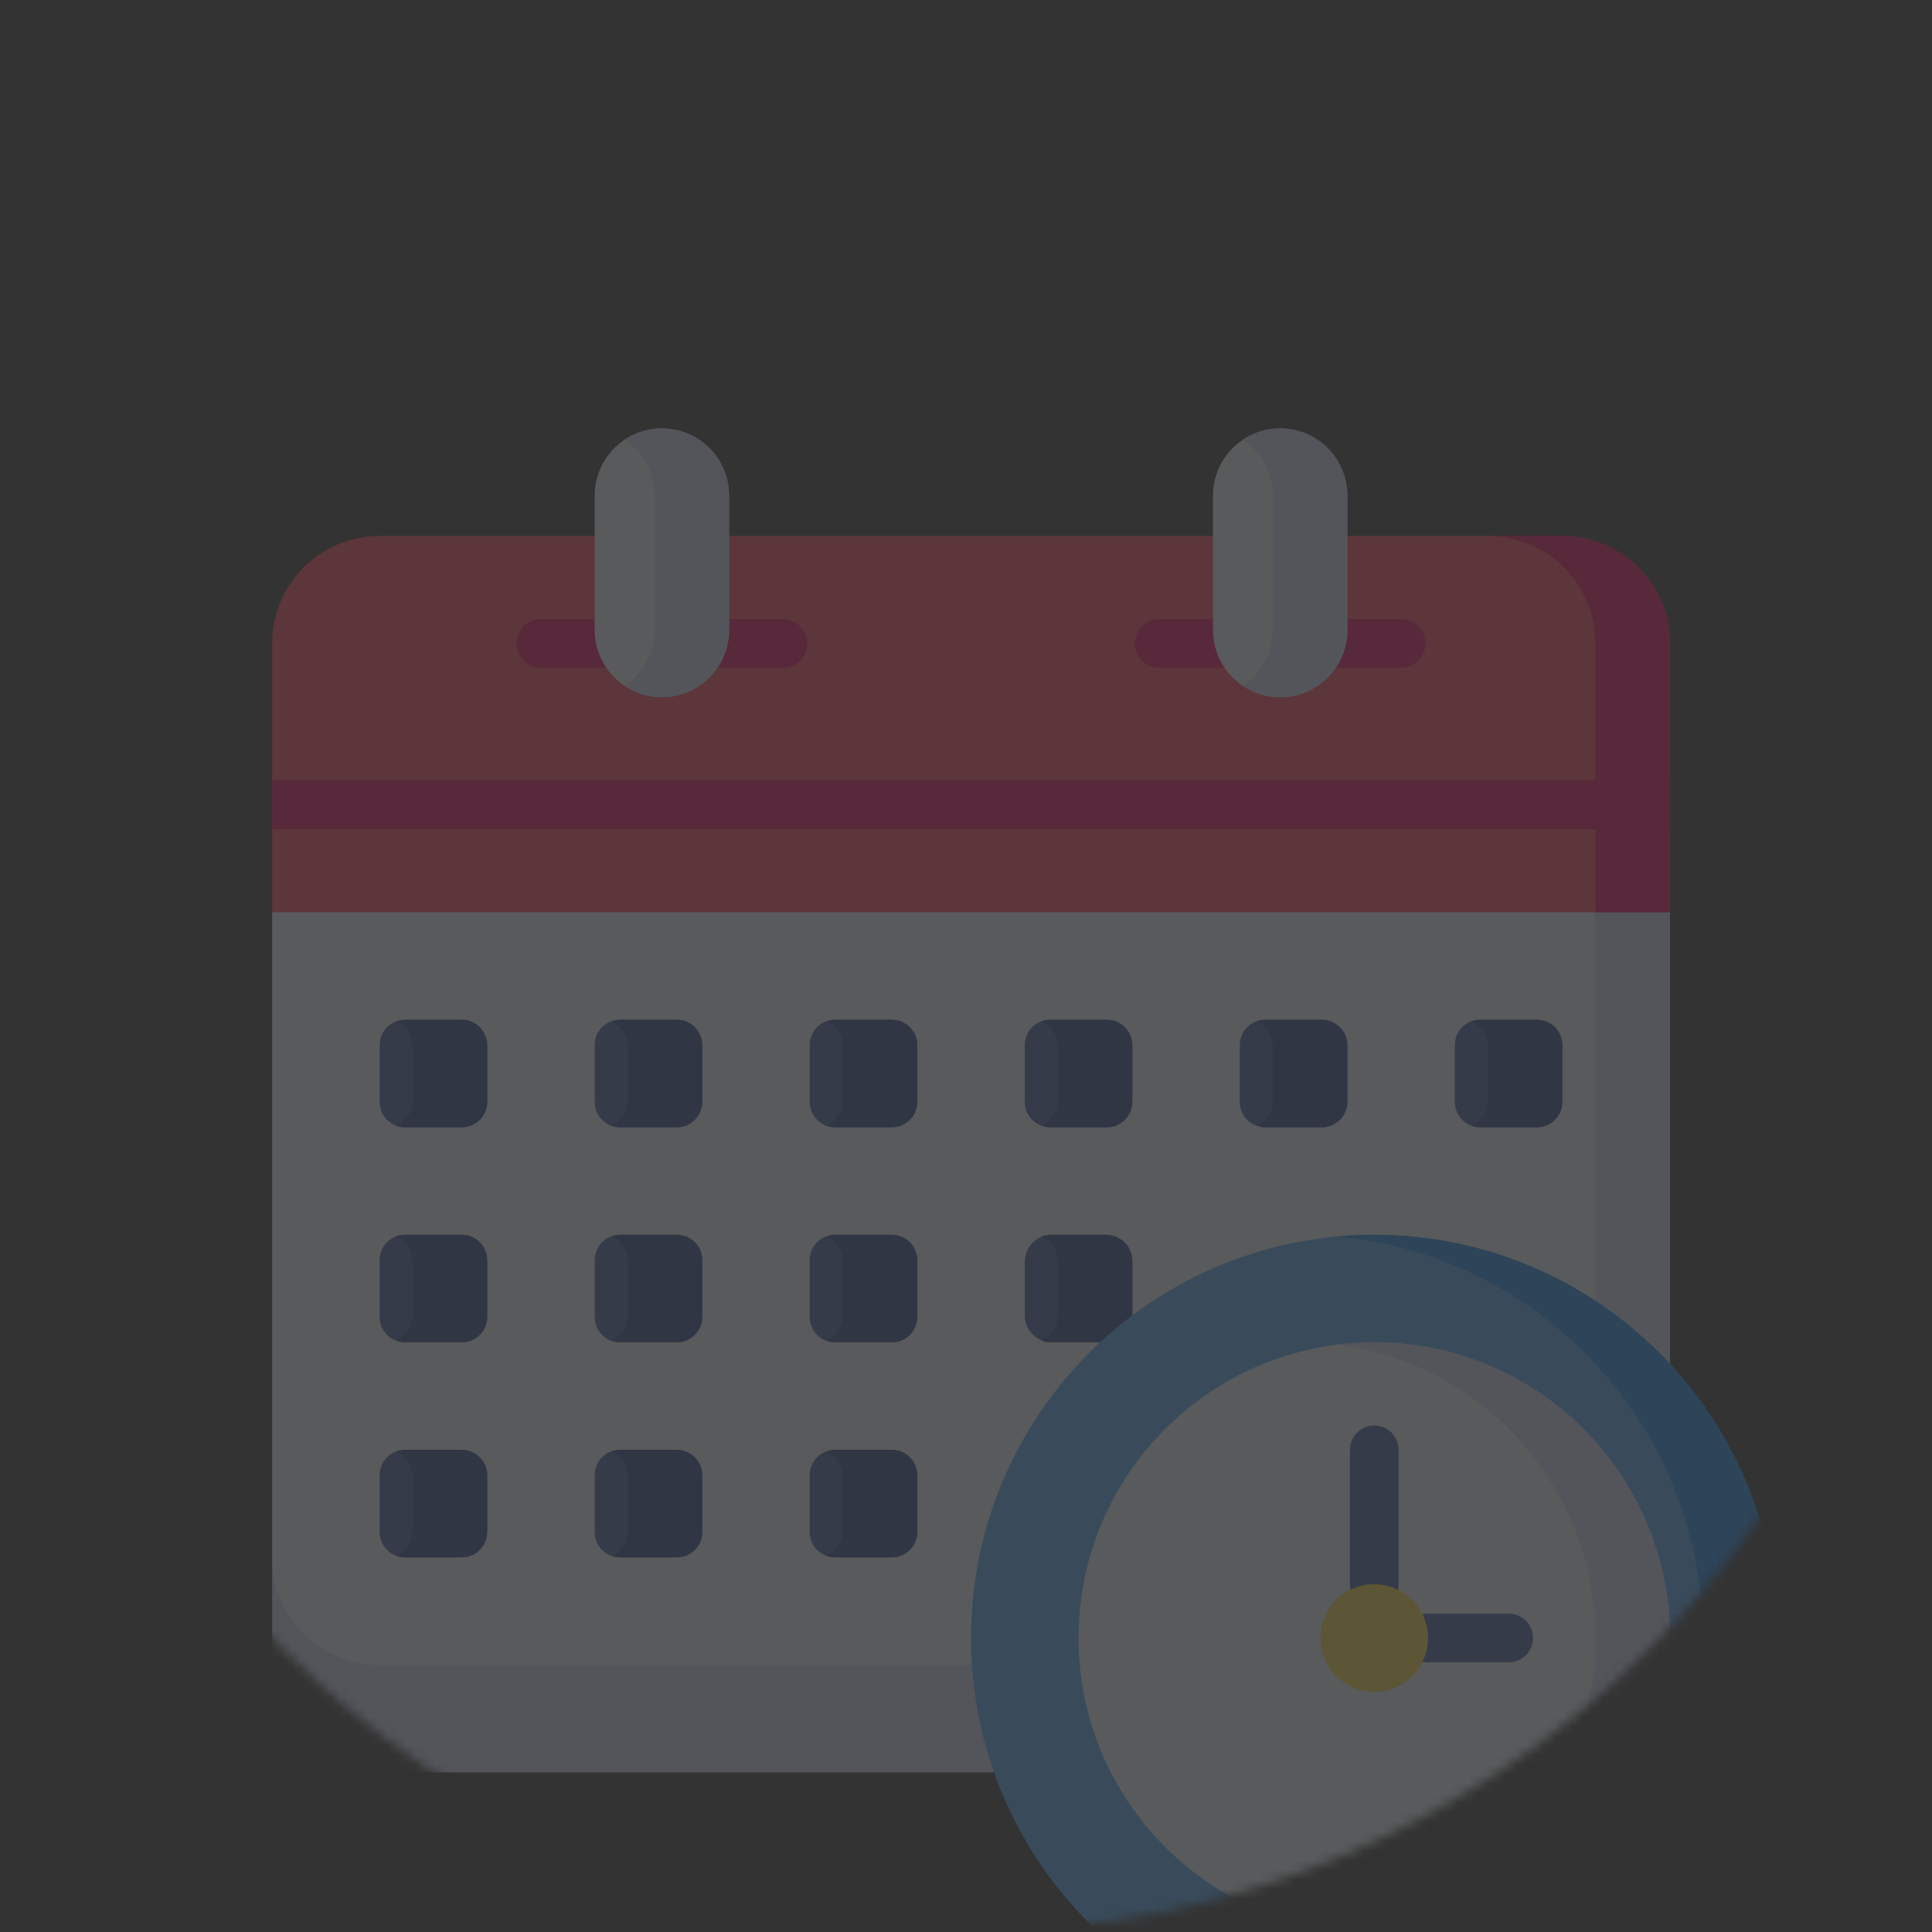 <svg width="202" height="202" viewBox="0 0 202 202" fill="none" xmlns="http://www.w3.org/2000/svg">
<rect x="0" y="0" width="202" height="202" fill="#333333" stroke="none"/>
<g opacity="0.2">
<mask id="mask0_473_1270" style="mask-type:alpha" maskUnits="userSpaceOnUse" x="0" y="0" width="202" height="202">
<circle cx="101" cy="101" r="101" fill="#2A2D53"/>
</mask>
<g mask="url(#mask0_473_1270)">
<g clip-path="url(#clip0_473_1270)">
<path d="M103.931 185.313H39.695C33.486 185.313 28.454 180.28 28.454 174.072V162.83H114.729L103.931 185.313Z" fill="#D3DCFB"/>
<path d="M174.607 95.379V142.607V174.071H39.695C33.486 174.071 28.454 169.038 28.454 162.829V95.379L107.151 67.275L174.607 95.379Z" fill="#EBF5FC"/>
<path d="M48.306 117.863H42.334C40.879 117.863 39.699 116.683 39.699 115.228V109.256C39.699 107.801 40.879 106.621 42.334 106.621H48.306C49.761 106.621 50.94 107.801 50.94 109.256V115.228C50.94 116.683 49.761 117.863 48.306 117.863Z" fill="#3C58A0"/>
<path d="M70.789 117.863H64.817C63.362 117.863 62.182 116.683 62.182 115.228V109.256C62.182 107.801 63.362 106.621 64.817 106.621H70.789C72.244 106.621 73.424 107.801 73.424 109.256V115.228C73.424 116.683 72.244 117.863 70.789 117.863Z" fill="#3C58A0"/>
<path d="M93.272 117.863H87.3C85.845 117.863 84.665 116.683 84.665 115.228V109.256C84.665 107.801 85.845 106.621 87.3 106.621H93.272C94.727 106.621 95.907 107.801 95.907 109.256V115.228C95.907 116.683 94.728 117.863 93.272 117.863Z" fill="#3C58A0"/>
<path d="M115.756 117.863H109.784C108.329 117.863 107.149 116.683 107.149 115.228V109.256C107.149 107.801 108.329 106.621 109.784 106.621H115.756C117.211 106.621 118.391 107.801 118.391 109.256V115.228C118.391 116.683 117.211 117.863 115.756 117.863Z" fill="#3C58A0"/>
<path d="M138.236 117.863H132.264C130.809 117.863 129.629 116.683 129.629 115.228V109.256C129.629 107.801 130.809 106.621 132.264 106.621H138.236C139.691 106.621 140.871 107.801 140.871 109.256V115.228C140.871 116.683 139.691 117.863 138.236 117.863Z" fill="#3C58A0"/>
<path d="M160.719 117.863H154.747C153.292 117.863 152.112 116.683 152.112 115.228V109.256C152.112 107.801 153.292 106.621 154.747 106.621H160.719C162.174 106.621 163.354 107.801 163.354 109.256V115.228C163.354 116.683 162.174 117.863 160.719 117.863Z" fill="#3C58A0"/>
<path d="M48.306 140.346H42.334C40.879 140.346 39.699 139.166 39.699 137.711V131.739C39.699 130.284 40.879 129.104 42.334 129.104H48.306C49.761 129.104 50.94 130.284 50.94 131.739V137.711C50.94 139.167 49.761 140.346 48.306 140.346Z" fill="#3C58A0"/>
<path d="M70.789 140.346H64.817C63.362 140.346 62.182 139.166 62.182 137.711V131.739C62.182 130.284 63.362 129.104 64.817 129.104H70.789C72.244 129.104 73.424 130.284 73.424 131.739V137.711C73.424 139.167 72.244 140.346 70.789 140.346Z" fill="#3C58A0"/>
<path d="M93.272 140.346H87.3C85.845 140.346 84.665 139.166 84.665 137.711V131.739C84.665 130.284 85.845 129.104 87.3 129.104H93.272C94.727 129.104 95.907 130.284 95.907 131.739V137.711C95.907 139.167 94.728 140.346 93.272 140.346Z" fill="#3C58A0"/>
<path d="M118.391 140.346V131.915C118.391 130.362 117.133 129.104 115.581 129.104H109.96C108.408 129.104 107.149 130.362 107.149 131.915V137.536C107.149 139.088 108.408 140.346 109.96 140.346H118.391Z" fill="#3C58A0"/>
<path d="M48.306 162.83H42.334C40.879 162.83 39.699 161.65 39.699 160.195V154.223C39.699 152.768 40.879 151.588 42.334 151.588H48.306C49.761 151.588 50.94 152.768 50.94 154.223V160.195C50.94 161.65 49.761 162.83 48.306 162.83Z" fill="#3C58A0"/>
<path d="M70.789 162.83H64.817C63.362 162.83 62.182 161.65 62.182 160.195V154.223C62.182 152.768 63.362 151.588 64.817 151.588H70.789C72.244 151.588 73.424 152.768 73.424 154.223V160.195C73.424 161.65 72.244 162.83 70.789 162.83Z" fill="#3C58A0"/>
<path d="M93.272 162.83H87.3C85.845 162.83 84.665 161.65 84.665 160.195V154.223C84.665 152.768 85.845 151.588 87.3 151.588H93.272C94.727 151.588 95.907 152.768 95.907 154.223V160.195C95.907 161.65 94.728 162.83 93.272 162.83Z" fill="#3C58A0"/>
<path d="M160.64 106.621H154.827C154.475 106.621 154.14 106.69 153.832 106.811C154.838 107.209 155.55 108.187 155.55 109.335V115.148C155.55 116.295 154.837 117.274 153.832 117.671C154.14 117.793 154.475 117.862 154.827 117.862H160.64C162.139 117.862 163.354 116.647 163.354 115.148V109.335C163.354 107.836 162.139 106.621 160.64 106.621V106.621Z" fill="#2A428C"/>
<path d="M138.156 106.621H132.343C131.992 106.621 131.657 106.69 131.348 106.811C132.354 107.209 133.067 108.187 133.067 109.335V115.148C133.067 116.295 132.354 117.274 131.348 117.671C131.657 117.793 131.992 117.862 132.343 117.862H138.156C139.656 117.862 140.871 116.647 140.871 115.148V109.335C140.871 107.836 139.656 106.621 138.156 106.621V106.621Z" fill="#2A428C"/>
<path d="M115.676 106.621H109.863C109.512 106.621 109.177 106.69 108.868 106.811C109.874 107.209 110.587 108.187 110.587 109.335V115.148C110.587 116.295 109.874 117.274 108.868 117.671C109.177 117.793 109.512 117.862 109.863 117.862H115.676C117.176 117.862 118.391 116.647 118.391 115.148V109.335C118.391 107.836 117.175 106.621 115.676 106.621V106.621Z" fill="#2A428C"/>
<path d="M93.193 106.621H87.38C87.028 106.621 86.693 106.69 86.385 106.811C87.391 107.209 88.104 108.187 88.104 109.335V115.148C88.104 116.295 87.391 117.274 86.385 117.671C86.693 117.793 87.028 117.862 87.38 117.862H93.193C94.692 117.862 95.907 116.647 95.907 115.148V109.335C95.907 107.836 94.692 106.621 93.193 106.621V106.621Z" fill="#2A428C"/>
<path d="M70.71 106.621H64.897C64.545 106.621 64.21 106.69 63.901 106.811C64.907 107.209 65.62 108.187 65.62 109.335V115.148C65.62 116.295 64.907 117.274 63.901 117.671C64.21 117.793 64.545 117.862 64.897 117.862H70.71C72.209 117.862 73.424 116.647 73.424 115.148V109.335C73.424 107.836 72.209 106.621 70.71 106.621V106.621Z" fill="#2A428C"/>
<path d="M48.226 106.621H42.413C42.062 106.621 41.727 106.69 41.418 106.811C42.424 107.209 43.137 108.187 43.137 109.335V115.148C43.137 116.295 42.424 117.274 41.418 117.671C41.727 117.793 42.062 117.862 42.413 117.862H48.226C49.725 117.862 50.941 116.647 50.941 115.148V109.335C50.94 107.836 49.725 106.621 48.226 106.621V106.621Z" fill="#2A428C"/>
<path d="M48.226 129.104H42.413C42.062 129.104 41.727 129.174 41.418 129.295C42.424 129.692 43.137 130.671 43.137 131.819V137.632C43.137 138.779 42.424 139.758 41.418 140.155C41.727 140.277 42.062 140.346 42.413 140.346H48.226C49.725 140.346 50.941 139.131 50.941 137.632V131.819C50.94 130.32 49.725 129.104 48.226 129.104V129.104Z" fill="#2A428C"/>
<path d="M48.226 151.588H42.413C42.062 151.588 41.727 151.657 41.418 151.779C42.424 152.176 43.137 153.155 43.137 154.302V160.115C43.137 161.263 42.424 162.242 41.418 162.639C41.727 162.761 42.062 162.83 42.413 162.83H48.226C49.725 162.83 50.941 161.615 50.941 160.116V154.302C50.94 152.803 49.725 151.588 48.226 151.588V151.588Z" fill="#2A428C"/>
<path d="M70.71 129.104H64.897C64.545 129.104 64.21 129.174 63.901 129.295C64.907 129.692 65.62 130.671 65.62 131.819V137.632C65.62 138.779 64.907 139.758 63.901 140.155C64.21 140.277 64.545 140.346 64.897 140.346H70.71C72.209 140.346 73.424 139.131 73.424 137.632V131.819C73.424 130.32 72.209 129.104 70.71 129.104V129.104Z" fill="#2A428C"/>
<path d="M70.71 151.588H64.897C64.545 151.588 64.21 151.657 63.901 151.779C64.907 152.176 65.62 153.155 65.62 154.302V160.115C65.62 161.263 64.907 162.242 63.901 162.639C64.21 162.761 64.545 162.83 64.897 162.83H70.71C72.209 162.83 73.424 161.615 73.424 160.116V154.302C73.424 152.803 72.209 151.588 70.71 151.588V151.588Z" fill="#2A428C"/>
<path d="M93.193 129.104H87.38C87.028 129.104 86.693 129.174 86.385 129.295C87.391 129.692 88.104 130.671 88.104 131.819V137.632C88.104 138.779 87.391 139.758 86.385 140.155C86.693 140.277 87.028 140.346 87.38 140.346H93.193C94.692 140.346 95.907 139.131 95.907 137.632V131.819C95.907 130.32 94.692 129.104 93.193 129.104V129.104Z" fill="#2A428C"/>
<path d="M118.391 140.346V131.819C118.391 130.319 117.176 129.104 115.676 129.104H109.863C109.512 129.104 109.177 129.174 108.868 129.295C109.874 129.692 110.587 130.671 110.587 131.819V137.632C110.587 138.779 109.874 139.758 108.868 140.155C109.177 140.277 109.512 140.346 109.863 140.346H118.391V140.346Z" fill="#2A428C"/>
<path d="M93.193 151.588H87.38C87.028 151.588 86.693 151.657 86.385 151.779C87.391 152.176 88.104 153.155 88.104 154.302V160.115C88.104 161.263 87.391 162.242 86.385 162.639C86.693 162.761 87.028 162.83 87.38 162.83H93.193C94.692 162.83 95.907 161.615 95.907 160.116V154.302C95.907 152.803 94.692 151.588 93.193 151.588V151.588Z" fill="#2A428C"/>
<path d="M166.798 92.126V142.607V174.071H174.607V142.607V95.379L166.798 92.126Z" fill="#D3DCFB"/>
<path d="M174.607 95.379V67.275C174.607 61.066 169.574 56.033 163.366 56.033H39.695C33.486 56.033 28.454 61.066 28.454 67.275V95.379H174.607Z" fill="#FF4155"/>
<path d="M63.875 69.819H56.558C55.152 69.819 54.013 68.68 54.013 67.275C54.013 65.87 55.152 64.73 56.558 64.73H63.875C65.281 64.73 66.419 65.87 66.419 67.275C66.419 68.68 65.28 69.819 63.875 69.819V69.819Z" fill="#E80054"/>
<path d="M81.851 69.819H74.534C73.129 69.819 71.99 68.68 71.99 67.275C71.99 65.87 73.129 64.73 74.534 64.73H81.851C83.257 64.73 84.396 65.87 84.396 67.275C84.396 68.68 83.257 69.819 81.851 69.819V69.819Z" fill="#E80054"/>
<path d="M128.519 69.819H121.201C119.796 69.819 118.657 68.68 118.657 67.275C118.657 65.87 119.796 64.73 121.201 64.73H128.519C129.924 64.73 131.063 65.87 131.063 67.275C131.063 68.68 129.924 69.819 128.519 69.819Z" fill="#E80054"/>
<path d="M146.495 69.819H139.178C137.772 69.819 136.633 68.68 136.633 67.275C136.633 65.87 137.773 64.73 139.178 64.73H146.495C147.901 64.73 149.04 65.87 149.04 67.275C149.04 68.68 147.901 69.819 146.495 69.819Z" fill="#E80054"/>
<path d="M76.231 65.87C76.231 69.75 73.085 72.896 69.205 72.896C65.324 72.896 62.179 69.75 62.179 65.87V51.817C62.178 47.937 65.324 44.791 69.204 44.791C73.085 44.791 76.23 47.937 76.23 51.817V65.87H76.231Z" fill="#EBF5FC"/>
<path d="M140.875 65.87C140.875 69.75 137.729 72.896 133.849 72.896C129.968 72.896 126.822 69.75 126.822 65.87V51.817C126.822 47.937 129.968 44.791 133.848 44.791C137.729 44.791 140.874 47.937 140.874 51.817V65.87H140.875Z" fill="#EBF5FC"/>
<path d="M133.848 44.791C132.405 44.791 131.066 45.227 129.95 45.973C131.835 47.233 133.078 49.38 133.078 51.818V65.87C133.078 68.307 131.835 70.454 129.95 71.714C131.065 72.46 132.405 72.896 133.848 72.896C137.728 72.896 140.874 69.75 140.874 65.87V51.817C140.874 47.937 137.729 44.791 133.848 44.791V44.791Z" fill="#D3DCFB"/>
<path d="M69.204 44.791C67.762 44.791 66.422 45.227 65.306 45.973C67.192 47.233 68.434 49.38 68.434 51.818V65.87C68.434 68.307 67.192 70.454 65.306 71.714C66.422 72.46 67.762 72.896 69.204 72.896C73.085 72.896 76.23 69.75 76.23 65.87V51.817C76.231 47.937 73.085 44.791 69.204 44.791V44.791Z" fill="#D3DCFB"/>
<path d="M163.366 56.033H155.559C161.768 56.033 166.8 61.066 166.8 67.274V95.379H174.607V67.275C174.607 61.066 169.574 56.033 163.366 56.033V56.033Z" fill="#E80054"/>
<path d="M28.453 81.593H174.607V86.682H28.453V81.593Z" fill="#E80054"/>
<path d="M143.687 213.417C166.969 213.417 185.843 194.543 185.843 171.261C185.843 147.978 166.969 129.104 143.687 129.104C120.404 129.104 101.53 147.978 101.53 171.261C101.53 194.543 120.404 213.417 143.687 213.417Z" fill="#4FABF7"/>
<path d="M143.687 202.176C160.761 202.176 174.602 188.335 174.602 171.261C174.602 154.187 160.761 140.346 143.687 140.346C126.613 140.346 112.772 154.187 112.772 171.261C112.772 188.335 126.613 202.176 143.687 202.176Z" fill="#EBF5FC"/>
<path d="M143.687 168.184C142.281 168.184 141.142 167.045 141.142 165.64V151.588C141.142 150.182 142.281 149.043 143.687 149.043C145.092 149.043 146.231 150.182 146.231 151.588V165.64C146.231 167.045 145.092 168.184 143.687 168.184Z" fill="#3C58A0"/>
<path d="M157.739 173.805H149.307C147.902 173.805 146.763 172.666 146.763 171.261C146.763 169.856 147.902 168.716 149.307 168.716H157.739C159.145 168.716 160.283 169.856 160.283 171.261C160.283 172.666 159.144 173.805 157.739 173.805Z" fill="#3C58A0"/>
<path d="M143.687 129.104C142.371 129.104 141.07 129.168 139.785 129.286C161.238 131.255 178.039 149.294 178.039 171.261C178.039 193.227 161.237 211.267 139.785 213.236C141.07 213.354 142.371 213.417 143.686 213.417C166.969 213.417 185.843 194.543 185.843 171.261C185.843 147.979 166.969 129.104 143.687 129.104Z" fill="#1886EA"/>
<path d="M143.687 140.346C142.366 140.346 141.065 140.429 139.788 140.59C155.021 142.507 166.803 155.508 166.803 171.261C166.803 187.014 155.021 200.015 139.788 201.932C141.065 202.092 142.366 202.176 143.687 202.176C160.76 202.176 174.602 188.335 174.602 171.261C174.602 154.187 160.76 140.346 143.687 140.346V140.346Z" fill="#D3DCFB"/>
<path d="M143.686 176.882C146.791 176.882 149.307 174.365 149.307 171.261C149.307 168.156 146.791 165.64 143.686 165.64C140.582 165.64 138.065 168.156 138.065 171.261C138.065 174.365 140.582 176.882 143.686 176.882Z" fill="#FFDD40"/>
</g>
</g>
</g>
<defs>
<clipPath id="clip0_473_1270">
<rect width="168.626" height="168.626" fill="white" transform="translate(22.835 44.791)"/>
</clipPath>
</defs>
</svg>
